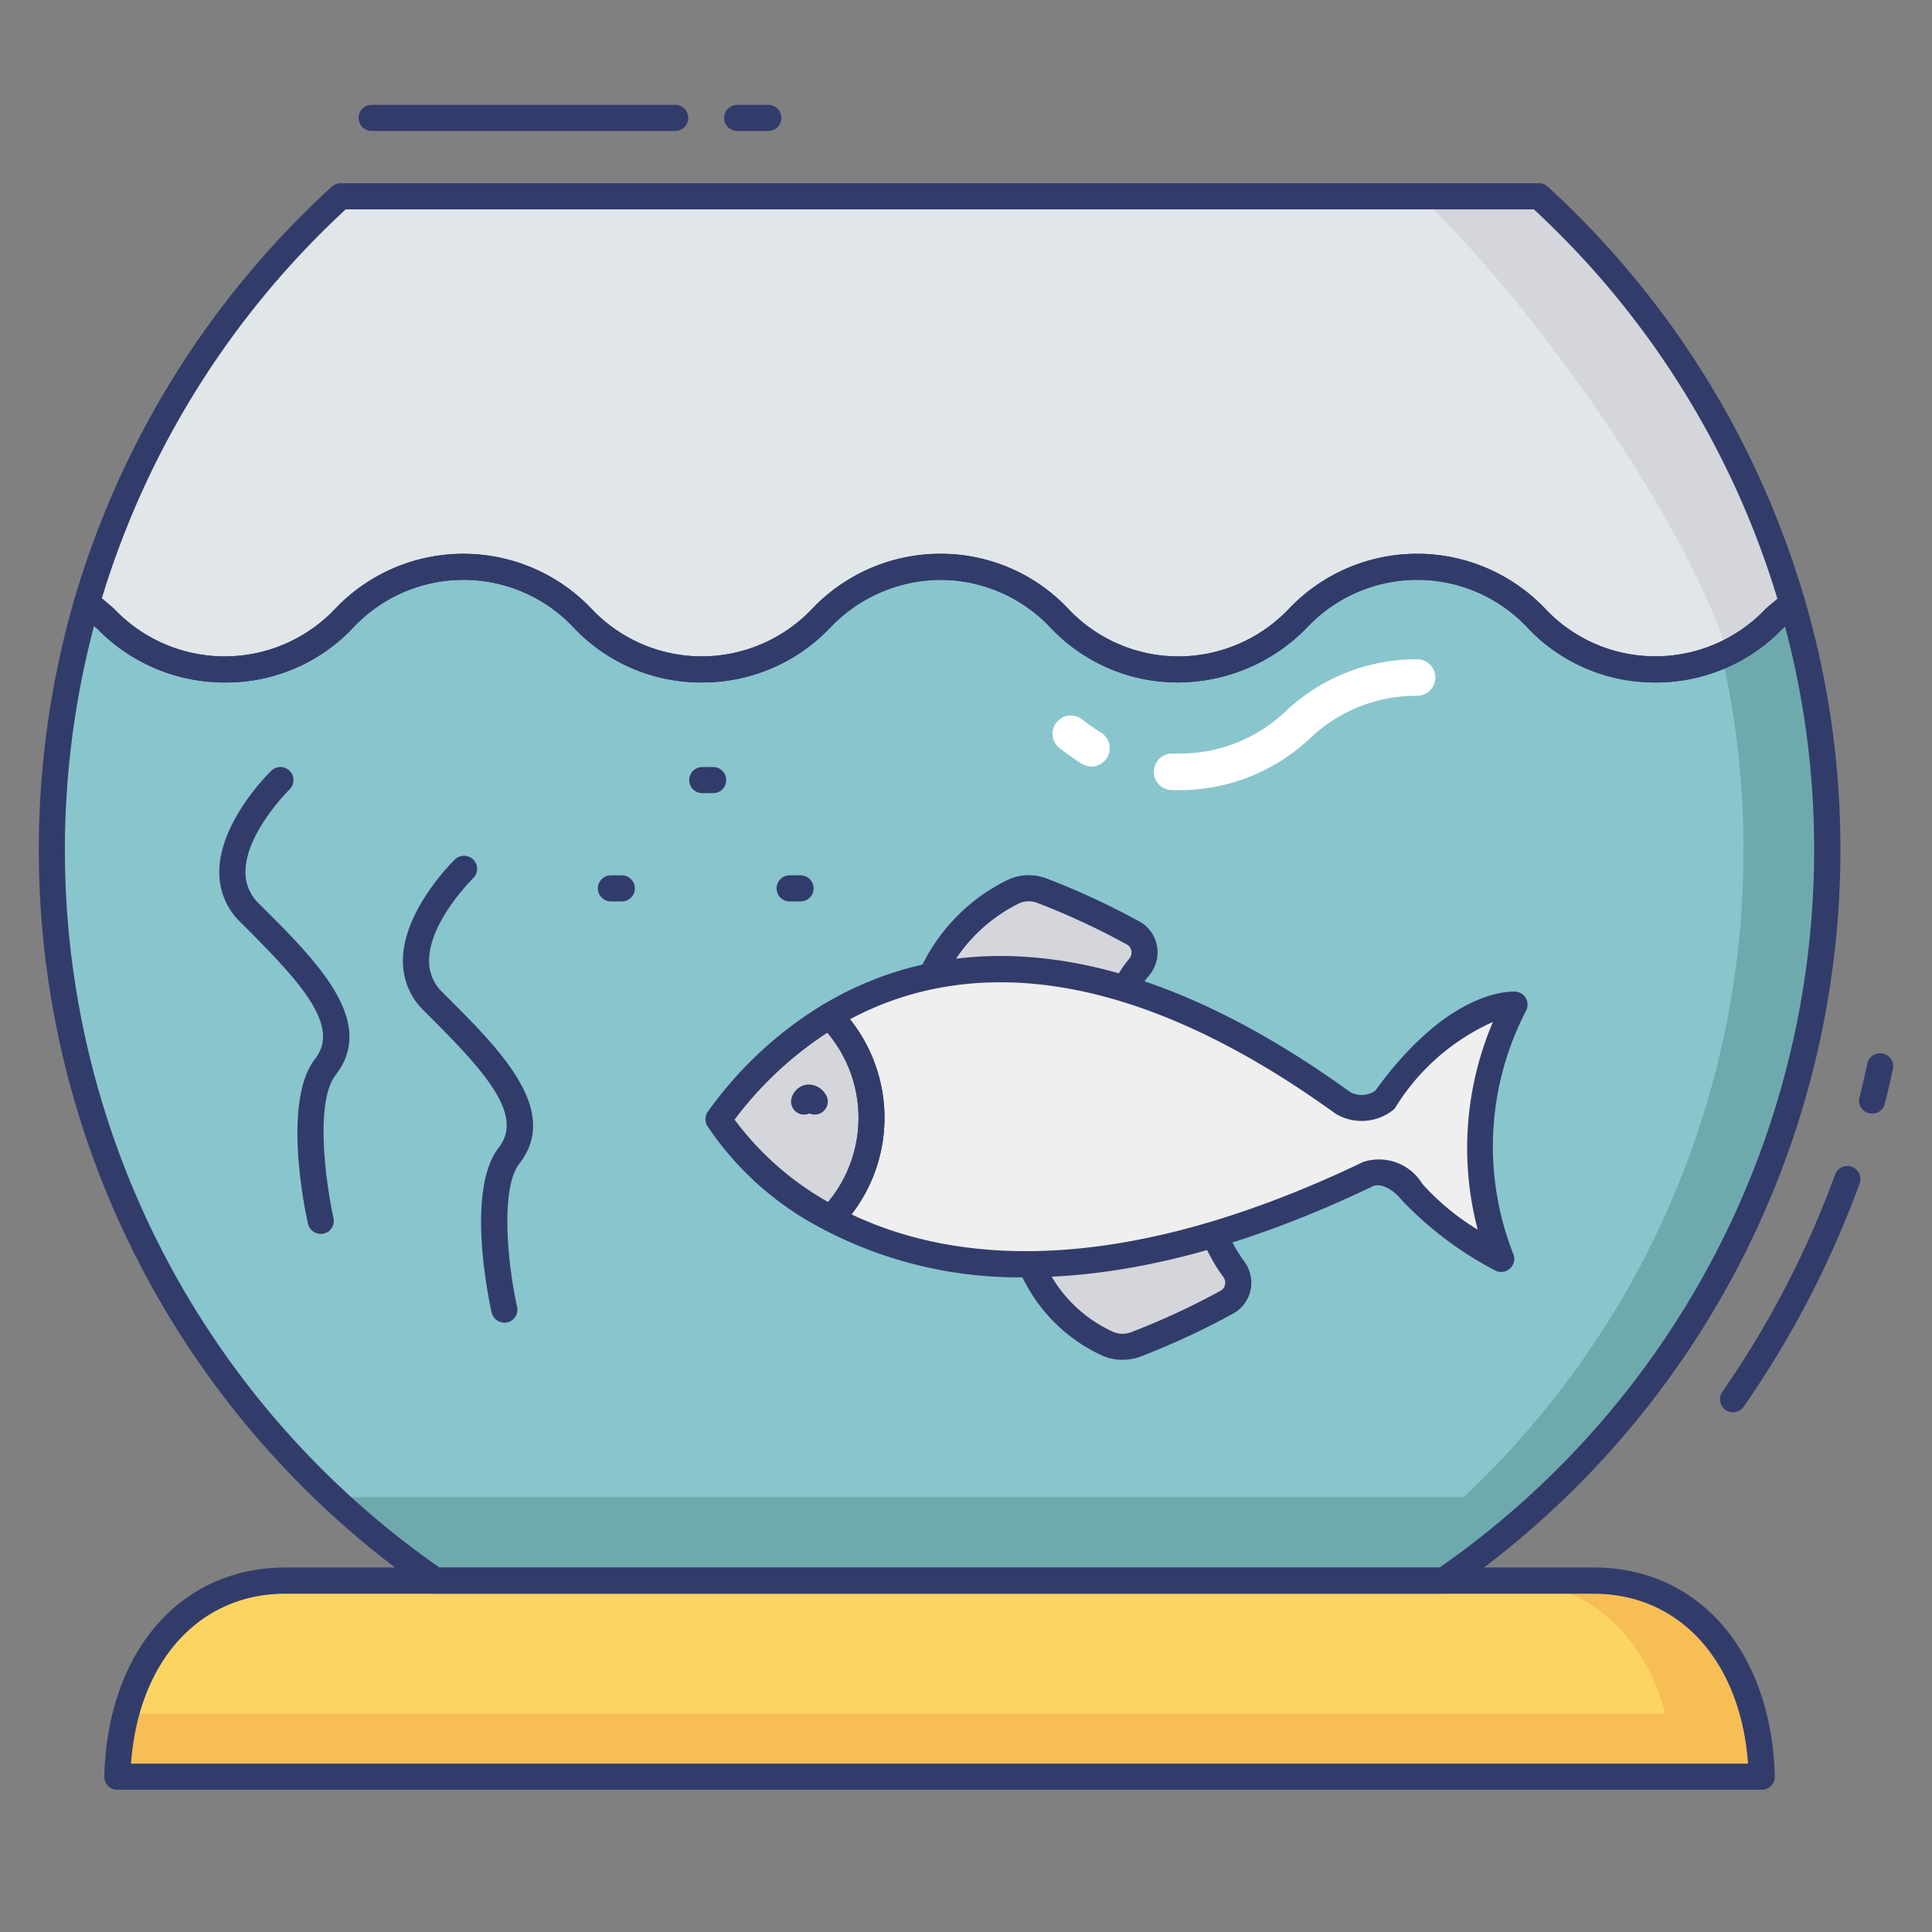 <svg height="512" viewBox="0 0 74 74" width="512" xmlns="http://www.w3.org/2000/svg"><rect x="0" y="0" width="74" height="74" fill="#808080" stroke="none"/><g id="line_color" data-name="line color"><path d="m70.179 32.86a33.93 33.93 0 0 1 -14.69 27.97h-38.621a34.006 34.006 0 0 1 -13.349-37.44c1.43 1.12 2.53 2.55 5.28 2.54 4.57 0 4.57-3.91 9.14-3.93 4.57 0 4.57 3.94 9.13 3.93s4.57-3.91 9.14-3.93c4.56 0 4.56 3.94 9.12 3.93s4.57-3.91 9.14-3.93c4.57 0 4.57 3.94 9.12 3.93 2.74 0 3.83-1.4 5.25-2.52a33.509 33.509 0 0 1 1.34 9.45z" fill="#89c5cd"/><path d="m12.739 57.344a34.19 34.19 0 0 0 3.937 3.2h38.624a34.19 34.19 0 0 0 3.937-3.2z" fill="#6eaaad"/><path d="m69.986 32.57a33.93 33.93 0 0 1 -14.686 27.97h-3.21a33.93 33.93 0 0 0 14.69-27.97 33.379 33.379 0 0 0 -.83-7.46 13.957 13.957 0 0 0 2.7-1.99 33.509 33.509 0 0 1 1.336 9.45z" fill="#6eaaad"/><path d="m68.646 23.12c-1.42 1.12-2.51 2.52-5.25 2.52-4.55.01-4.55-3.93-9.12-3.93-4.57.02-4.57 3.93-9.14 3.93s-4.56-3.93-9.12-3.93c-4.57.02-4.57 3.93-9.14 3.93s-4.56-3.93-9.13-3.93c-4.57.02-4.57 3.93-9.14 3.93-2.75.01-3.85-1.42-5.28-2.54a34.07 34.07 0 0 1 9.72-15.58h45.9a34 34 0 0 1 9.46 14.8c.08.26.17.53.24.8z" fill="#e1e6e9"/><path d="m41.805 29.36a.7.7 0 0 1 -.37-.106c-.3-.187-.58-.39-.852-.6a.7.7 0 0 1 .853-1.11c.237.182.479.359.74.521a.7.7 0 0 1 -.371 1.294z" fill="#fff"/><path d="m45.136 30.263h-.258a.7.7 0 0 1 .034-1.4h.224a5.866 5.866 0 0 0 4.142-1.652 7.309 7.309 0 0 1 5-1.96.7.7 0 0 1 0 1.4 5.9 5.9 0 0 0 -4.135 1.66 7.269 7.269 0 0 1 -5.007 1.952z" fill="#fff"/><path d="m68.648 23.119a16.564 16.564 0 0 1 -2.469 1.881c-1.79-5.44-7.59-13.49-11.8-17.48h4.57a34 34 0 0 1 9.46 14.8c.08.259.17.529.239.799z" fill="#d5d6db"/><path d="m67.479 68.052c-.125-4.748-2.954-7.509-6.435-7.509h-50.116c-3.481 0-6.31 2.761-6.435 7.509z" fill="#fcd462"/><path d="m67.146 65.635h-.154c-.86-3.245-3.238-5.1-6.071-5.1h-3.21c2.833 0 5.211 1.851 6.071 5.1h-58.955a10.552 10.552 0 0 0 -.333 2.417h62.985a10.552 10.552 0 0 0 -.333-2.417z" fill="#f7be56"/><path d="m19.317 50.659a.5.5 0 0 1 -.487-.391c-.106-.474-1-4.68.275-6.315.967-1.243-.508-2.886-2.7-5.071l-.167-.167a2.627 2.627 0 0 1 -.806-1.937c.014-1.916 1.91-3.779 1.991-3.857a.5.5 0 0 1 .7.717c-.017.016-1.678 1.654-1.688 3.149a1.641 1.641 0 0 0 .513 1.221l.167.167c2.045 2.042 4.363 4.357 2.779 6.393-.742.954-.448 3.87-.088 5.483a.5.5 0 0 1 -.379.6.494.494 0 0 1 -.11.008z" fill="#323c6b"/><path d="m12.283 47.26a.5.5 0 0 1 -.487-.391c-.106-.474-1-4.681.274-6.315.967-1.243-.508-2.886-2.7-5.071l-.167-.167a2.627 2.627 0 0 1 -.803-1.938c.014-1.916 1.91-3.779 1.99-3.857a.5.5 0 0 1 .7.717c-.017.016-1.678 1.654-1.688 3.149a1.641 1.641 0 0 0 .513 1.221l.167.166c2.045 2.042 4.362 4.357 2.778 6.394-.834 1.072-.346 4.322-.087 5.483a.5.5 0 0 1 -.379.6.494.494 0 0 1 -.111.009z" fill="#323c6b"/><path d="m35.683 37.377a6.7 6.7 0 0 1 3.087-3.2 1.414 1.414 0 0 1 1.135-.059 28.666 28.666 0 0 1 3.524 1.636.86.86 0 0 1 .208 1.289 3.435 3.435 0 0 0 -.526.829" fill="#d5d6db"/><path d="m43.111 38.371a.493.493 0 0 1 -.144-.021.5.5 0 0 1 -.334-.623 3.727 3.727 0 0 1 .617-1 .379.379 0 0 0 .085-.305.355.355 0 0 0 -.167-.242 28.019 28.019 0 0 0 -3.443-1.6.906.906 0 0 0 -.727.039 6.2 6.2 0 0 0 -2.853 2.949.5.5 0 0 1 -.921-.391 7.138 7.138 0 0 1 3.323-3.451 1.91 1.91 0 0 1 1.533-.081 28.783 28.783 0 0 1 3.61 1.677 1.358 1.358 0 0 1 .63.926 1.386 1.386 0 0 1 -.294 1.1 3.052 3.052 0 0 0 -.436.658.5.5 0 0 1 -.479.365z" fill="#323c6b"/><path d="m39.506 48.466a5.773 5.773 0 0 0 2.854 2.967 1.414 1.414 0 0 0 1.135.059 28.666 28.666 0 0 0 3.524-1.636.86.86 0 0 0 .208-1.289 6.586 6.586 0 0 1 -.664-1.168" fill="#d5d6db"/><path d="m42.992 52.083a1.9 1.9 0 0 1 -.858-.2 6.3 6.3 0 0 1 -3.088-3.217.5.5 0 1 1 .92-.392 5.256 5.256 0 0 0 2.618 2.715.92.92 0 0 0 .736.039 28.045 28.045 0 0 0 3.438-1.594.35.35 0 0 0 .166-.241.378.378 0 0 0 -.086-.306 6.741 6.741 0 0 1 -.753-1.338.5.5 0 1 1 .957-.289 6.729 6.729 0 0 0 .573 1 1.388 1.388 0 0 1 .295 1.1 1.356 1.356 0 0 1 -.629.925 28.81 28.81 0 0 1 -3.6 1.676 1.949 1.949 0 0 1 -.689.122z" fill="#323c6b"/><path d="m33.384 42.816a5.5 5.5 0 0 1 -1.56 3.855 11.429 11.429 0 0 1 -4.3-3.8 14.614 14.614 0 0 1 4.254-3.959 5.521 5.521 0 0 1 1.606 3.904z" fill="#d5d6db"/><path d="m57.5 48.218a13.33 13.33 0 0 1 -3.4-2.551c-.874-1.058-1.659-.713-1.659-.713-10.289 4.931-16.83 3.748-20.613 1.717a5.548 5.548 0 0 0 -.045-7.76c3.855-2.318 10.262-3.461 19.64 3.322a1.473 1.473 0 0 0 1.614-.094c2.766-3.869 4.976-3.658 4.976-3.658a11.83 11.83 0 0 0 -.513 9.737z" fill="#eeefee"/><g fill="#323c6b"><path d="m27.319 30.38h-.419a.5.5 0 0 1 0-1h.417a.5.5 0 0 1 0 1z"/><path d="m23.819 34.527h-.419a.5.5 0 0 1 0-1h.417a.5.5 0 1 1 0 1z"/><path d="m30.663 34.527h-.417a.5.5 0 0 1 0-1h.417a.5.5 0 1 1 0 1z"/><path d="m25.861 5.016h-11.625a.5.5 0 0 1 0-1h11.625a.5.5 0 0 1 0 1z"/><path d="m29.429 5.016h-1.193a.5.5 0 0 1 0-1h1.192a.5.5 0 0 1 0 1z"/><path d="m30.8 42.692a.5.5 0 0 1 -.47-.671.719.719 0 0 1 .539-.473.752.752 0 0 1 .725.327.5.5 0 0 1 -.59.773.505.505 0 0 1 -.204.044z"/><path d="m31.824 47.171a.5.5 0 0 1 -.236-.06 11.849 11.849 0 0 1 -4.5-3.991.5.5 0 0 1 .027-.544 14.945 14.945 0 0 1 4.4-4.094.5.5 0 0 1 .612.077 6.048 6.048 0 0 1 .048 8.461.5.5 0 0 1 -.351.151zm-3.688-4.286a11.5 11.5 0 0 0 3.584 3.156 5.053 5.053 0 0 0 -.028-6.487 13.932 13.932 0 0 0 -3.556 3.331z"/><path d="m39.3 48.923a16.089 16.089 0 0 1 -7.715-1.811.5.5 0 0 1 -.122-.789 5.048 5.048 0 0 0 -.042-7.06.5.5 0 0 1 .1-.781c3.878-2.33 10.528-3.644 20.191 3.345a.914.914 0 0 0 .965-.05c2.877-3.982 5.278-3.8 5.38-3.794a.5.5 0 0 1 .406.708 11.263 11.263 0 0 0 -.5 9.341.5.5 0 0 1 -.7.628 13.645 13.645 0 0 1 -3.559-2.679c-.6-.723-1.064-.571-1.084-.562-5.406 2.592-9.806 3.504-13.32 3.504zm-6.68-2.408c3.658 1.739 9.908 2.634 19.6-2.012a1.943 1.943 0 0 1 2.26.845 9.466 9.466 0 0 0 2.12 1.752 12.31 12.31 0 0 1 .583-7.957 8.43 8.43 0 0 0 -3.743 3.287.5.5 0 0 1 -.1.1 1.938 1.938 0 0 1 -2.182.129c-8.819-6.377-14.912-5.592-18.6-3.62a6.056 6.056 0 0 1 .059 7.475z"/><path d="m8.576 26.14a6.794 6.794 0 0 1 -4.856-2.064c-.231-.2-.462-.395-.7-.583a.5.5 0 0 1 -.172-.534 34.545 34.545 0 0 1 9.861-15.809.5.5 0 0 1 .337-.131h45.9a.5.5 0 0 1 .337.131 34.529 34.529 0 0 1 9.6 15.019l.061.194c.065.208.131.419.186.631a.5.5 0 0 1 -.174.518c-.231.183-.454.373-.676.563a6.729 6.729 0 0 1 -4.88 2.065h-.019a6.679 6.679 0 0 1 -4.858-2.082 5.789 5.789 0 0 0 -8.482 0 6.919 6.919 0 0 1 -4.919 2.082 6.694 6.694 0 0 1 -4.87-2.084 5.8 5.8 0 0 0 -4.231-1.846 5.875 5.875 0 0 0 -4.24 1.848 6.746 6.746 0 0 1 -4.9 2.082h-.019a6.7 6.7 0 0 1 -4.869-2.083 5.791 5.791 0 0 0 -8.482 0 6.677 6.677 0 0 1 -4.935 2.083zm-4.676-3.22c.158.13.313.263.469.4a5.828 5.828 0 0 0 8.485-.017 6.774 6.774 0 0 1 9.786 0 5.8 5.8 0 0 0 4.218 1.84h.017a5.843 5.843 0 0 0 4.25-1.841 6.782 6.782 0 0 1 4.889-2.089 6.709 6.709 0 0 1 4.886 2.087 5.792 5.792 0 0 0 4.218 1.842h.017a5.843 5.843 0 0 0 4.25-1.841 6.773 6.773 0 0 1 9.787 0 5.779 5.779 0 0 0 4.207 1.838h.021a5.827 5.827 0 0 0 4.235-1.825c.147-.126.3-.252.445-.376-.028-.092-.057-.184-.085-.275l-.062-.2a33.52 33.52 0 0 0 -9.182-14.443h-45.51a33.551 33.551 0 0 0 -9.341 14.9z"/><path d="m55.3 61.04h-38.624a.5.5 0 0 1 -.284-.089 34.508 34.508 0 0 1 -13.546-37.99.5.5 0 0 1 .789-.255c.252.2.494.4.735.61a5.828 5.828 0 0 0 8.485-.017 6.774 6.774 0 0 1 9.786 0 5.8 5.8 0 0 0 4.218 1.84h.017a5.843 5.843 0 0 0 4.25-1.841 6.782 6.782 0 0 1 4.889-2.089 6.709 6.709 0 0 1 4.885 2.091 5.792 5.792 0 0 0 4.218 1.842h.017a5.843 5.843 0 0 0 4.25-1.841 6.773 6.773 0 0 1 9.787 0 5.779 5.779 0 0 0 4.207 1.838h.021a5.827 5.827 0 0 0 4.235-1.825c.232-.2.465-.4.707-.588a.5.5 0 0 1 .79.252 34.038 34.038 0 0 1 1.36 9.591 34.512 34.512 0 0 1 -14.911 28.382.5.5 0 0 1 -.281.089zm-38.463-1h38.303a33.51 33.51 0 0 0 14.346-27.47 33.152 33.152 0 0 0 -1.113-8.57l-.093.08a6.729 6.729 0 0 1 -4.88 2.06h-.019a6.679 6.679 0 0 1 -4.858-2.082 5.789 5.789 0 0 0 -8.482 0 6.919 6.919 0 0 1 -4.919 2.082 6.694 6.694 0 0 1 -4.87-2.084 5.8 5.8 0 0 0 -4.231-1.846 5.875 5.875 0 0 0 -4.24 1.848 6.746 6.746 0 0 1 -4.9 2.082h-.019a6.7 6.7 0 0 1 -4.869-2.083 5.791 5.791 0 0 0 -8.482 0 6.677 6.677 0 0 1 -4.935 2.083 6.794 6.794 0 0 1 -4.856-2.064l-.118-.1a33.505 33.505 0 0 0 13.231 36.064z"/><path d="m67.479 68.552h-62.985a.5.5 0 0 1 -.5-.513c.125-4.782 2.912-8 6.935-8h50.115c4.022 0 6.809 3.213 6.935 8a.5.5 0 0 1 -.5.513zm-62.46-1h61.935c-.284-3.915-2.612-6.508-5.91-6.508h-50.116c-3.297-.001-5.628 2.593-5.909 6.508z"/><path d="m71.705 42.656a.5.5 0 0 1 -.483-.63c.083-.306.152-.616.221-.926l.083-.369a.5.5 0 1 1 .975.225l-.082.363c-.073.323-.146.647-.231.967a.5.5 0 0 1 -.483.37z"/><path d="m66.379 54.094a.5.5 0 0 1 -.411-.784 36.678 36.678 0 0 0 4.322-8.324.5.5 0 0 1 .94.341 37.7 37.7 0 0 1 -4.44 8.551.5.5 0 0 1 -.411.216z"/></g></g></svg>